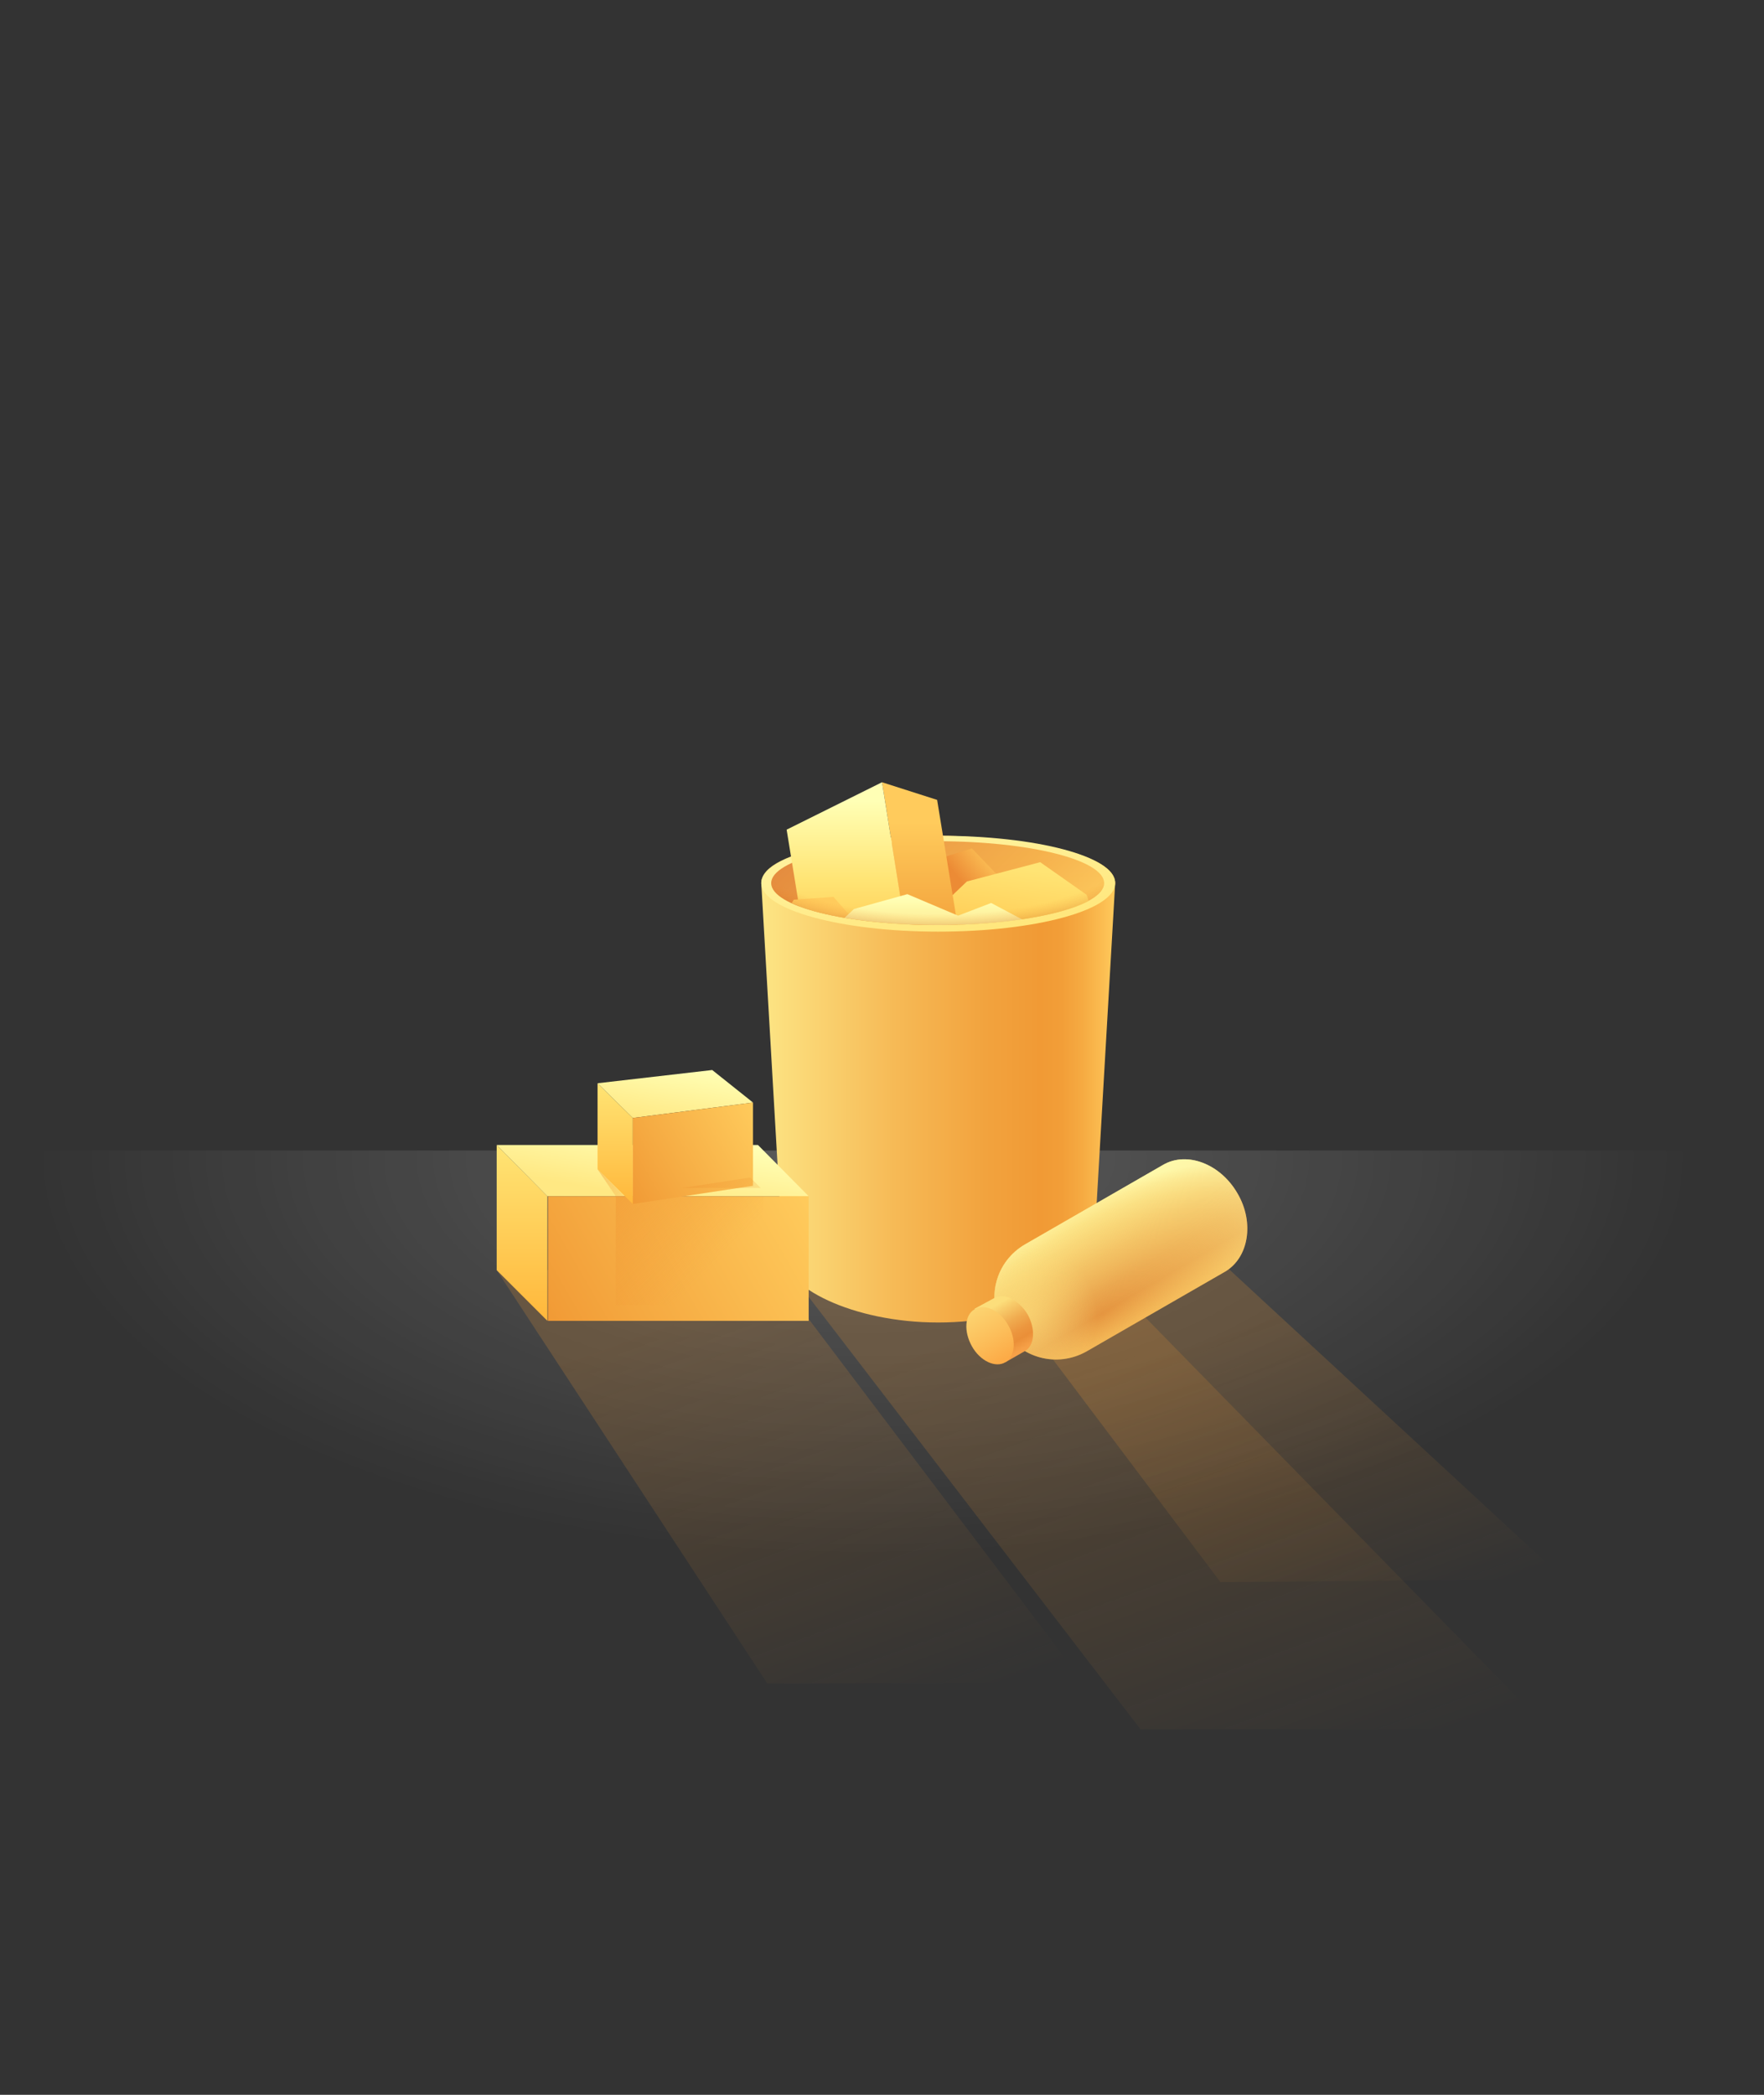 <?xml version="1.0" encoding="utf-8"?>
<!-- Generator: Adobe Illustrator 17.1.0, SVG Export Plug-In . SVG Version: 6.00 Build 0)  -->
<!DOCTYPE svg PUBLIC "-//W3C//DTD SVG 1.1//EN" "http://www.w3.org/Graphics/SVG/1.1/DTD/svg11.dtd">
<svg version="1.1" id="图层_1" xmlns="http://www.w3.org/2000/svg" xmlns:xlink="http://www.w3.org/1999/xlink" x="0px" y="0px"
	 viewBox="0 0 320 380" enable-background="new 0 0 320 380" xml:space="preserve">
<rect x="0" y="0" width="320" height="380" fill="#333333" stroke="none"/>
<g>
	
		<radialGradient id="SVGID_1_" cx="507.963" cy="436.43" r="88.062" gradientTransform="matrix(1.705 0 0 0.82 -709.523 -147.939)" gradientUnits="userSpaceOnUse">
		<stop  offset="0" style="stop-color:#FFFFFF"/>
		<stop  offset="1" style="stop-color:#FFFFFF;stop-opacity:0"/>
	</radialGradient>
	<rect y="208.7" opacity="0.2" fill="url(#SVGID_1_)" width="320" height="98.2"/>
	<linearGradient id="SVGID_2_" gradientUnits="userSpaceOnUse" x1="197.747" y1="233.706" x2="231.178" y2="325.557">
		<stop  offset="0" style="stop-color:#F19A35"/>
		<stop  offset="0.107" style="stop-color:#F19A35;stop-opacity:0.893"/>
		<stop  offset="1" style="stop-color:#F19A35;stop-opacity:0"/>
	</linearGradient>
	<polygon opacity="0.2" fill="url(#SVGID_2_)" points="142.2,229.4 206.9,313.7 280.8,313.6 198.4,229.4 	"/>
	<linearGradient id="SVGID_3_" gradientUnits="userSpaceOnUse" x1="131.743" y1="235.978" x2="159.966" y2="313.521">
		<stop  offset="0" style="stop-color:#F19A35"/>
		<stop  offset="0.107" style="stop-color:#F19A35;stop-opacity:0.893"/>
		<stop  offset="1" style="stop-color:#F19A35;stop-opacity:0"/>
	</linearGradient>
	<polygon opacity="0.2" fill="url(#SVGID_3_)" points="90.1,230.4 139.2,305.4 196.6,305.3 140,230.4 	"/>
	<linearGradient id="SVGID_4_" gradientUnits="userSpaceOnUse" x1="227.259" y1="240.004" x2="247.633" y2="295.984">
		<stop  offset="0" style="stop-color:#F19A35"/>
		<stop  offset="0.107" style="stop-color:#F19A35;stop-opacity:0.893"/>
		<stop  offset="1" style="stop-color:#F19A35;stop-opacity:0"/>
	</linearGradient>
	<polygon opacity="0.2" fill="url(#SVGID_4_)" points="189.2,244.2 221.4,287 283.8,286.5 220.1,227.6 	"/>
	<linearGradient id="SVGID_5_" gradientUnits="userSpaceOnUse" x1="138.03" y1="195.759" x2="202.267" y2="195.759">
		<stop  offset="0" style="stop-color:#FDE685"/>
		<stop  offset="5.410637e-002" style="stop-color:#FCDF7E"/>
		<stop  offset="0.376" style="stop-color:#F6BA56"/>
		<stop  offset="0.633" style="stop-color:#F2A33E"/>
		<stop  offset="0.79" style="stop-color:#F19A35"/>
		<stop  offset="0.849" style="stop-color:#F29E38"/>
		<stop  offset="0.91" style="stop-color:#F6AB42"/>
		<stop  offset="0.972" style="stop-color:#FCBF53"/>
		<stop  offset="1" style="stop-color:#FFCB5C"/>
	</linearGradient>
	<path fill="url(#SVGID_5_)" d="M202.3,160.2c0-6.3-21.9-8.6-32.1-8.6c-10.2,0-32.1,2.2-32.1,8.6l3.9,67.4
		c0,5.8,12.6,12.3,28.2,12.3c15.6,0,28.2-6.5,28.2-12.3L202.3,160.2C202.3,160.2,202.3,160.2,202.3,160.2z"/>
	<linearGradient id="SVGID_6_" gradientUnits="userSpaceOnUse" x1="167.747" y1="146.605" x2="172.534" y2="173.753">
		<stop  offset="0" style="stop-color:#FFF3A1"/>
		<stop  offset="0.304" style="stop-color:#FFF098"/>
		<stop  offset="0.799" style="stop-color:#FFE880"/>
		<stop  offset="1" style="stop-color:#FFE474"/>
	</linearGradient>
	<path fill="url(#SVGID_6_)" d="M202.3,160.2c0,4.9-14.4,8.8-32.1,8.8s-32.1-4-32.1-8.8s14.4-8.6,32.1-8.6S202.3,155.3,202.3,160.2z
		"/>
	<linearGradient id="SVGID_7_" gradientUnits="userSpaceOnUse" x1="148.691" y1="138.764" x2="190.495" y2="180.568">
		<stop  offset="0" style="stop-color:#D96823"/>
		<stop  offset="0.191" style="stop-color:#E0782A"/>
		<stop  offset="0.672" style="stop-color:#F3A23B"/>
		<stop  offset="0.727" style="stop-color:#F5A941"/>
		<stop  offset="1" style="stop-color:#FFCB5C"/>
	</linearGradient>
	<ellipse opacity="0.8" fill="url(#SVGID_7_)" cx="170.1" cy="160.2" rx="30.2" ry="7.6"/>
	<g>
		<g>
			<linearGradient id="SVGID_8_" gradientUnits="userSpaceOnUse" x1="94.72" y1="239.614" x2="94.72" y2="207.726">
				<stop  offset="0" style="stop-color:#FFB73B"/>
				<stop  offset="1" style="stop-color:#FFE474"/>
			</linearGradient>
			<polygon fill="url(#SVGID_8_)" points="90.1,230.4 99.3,239.6 99.3,217 90.1,207.7 			"/>
			<linearGradient id="SVGID_9_" gradientUnits="userSpaceOnUse" x1="117.549" y1="217.276" x2="119.659" y2="205.308">
				<stop  offset="0" style="stop-color:#FFE883"/>
				<stop  offset="1" style="stop-color:#FFFFB5"/>
			</linearGradient>
			<polygon fill="url(#SVGID_9_)" points="90.1,207.7 99.3,217 146.7,217 137.5,207.7 			"/>
		</g>
		<linearGradient id="SVGID_10_" gradientUnits="userSpaceOnUse" x1="100.382" y1="241.384" x2="145.719" y2="215.209">
			<stop  offset="0" style="stop-color:#F19A35"/>
			<stop  offset="0.293" style="stop-color:#F5A941"/>
			<stop  offset="1" style="stop-color:#FFCB5C"/>
		</linearGradient>
		<polygon fill="url(#SVGID_10_)" points="99.4,217 99.4,239.6 107.2,239.6 107.2,239.6 112.7,239.6 112.7,239.6 114.5,239.6 
			114.5,239.6 120,239.6 120,239.6 146.7,239.6 146.7,217 		"/>
	</g>
	<linearGradient id="SVGID_11_" gradientUnits="userSpaceOnUse" x1="114.227" y1="215.923" x2="128.678" y2="230.374">
		<stop  offset="0" style="stop-color:#F19A35"/>
		<stop  offset="0.107" style="stop-color:#F19A35;stop-opacity:0.893"/>
		<stop  offset="1" style="stop-color:#F19A35;stop-opacity:0"/>
	</linearGradient>
	<rect x="111.7" y="217" opacity="0.5" fill="url(#SVGID_11_)" width="26.8" height="19.7"/>
	<g>
		<linearGradient id="SVGID_12_" gradientUnits="userSpaceOnUse" x1="111.599" y1="218.444" x2="111.599" y2="196.522">
			<stop  offset="0" style="stop-color:#FFB73B"/>
			<stop  offset="1" style="stop-color:#FFE474"/>
		</linearGradient>
		<polygon fill="url(#SVGID_12_)" points="114.8,218.4 108.4,212.1 108.4,196.5 114.8,202.8 		"/>
		<linearGradient id="SVGID_13_" gradientUnits="userSpaceOnUse" x1="121.514" y1="204.03" x2="123.448" y2="193.059">
			<stop  offset="0" style="stop-color:#FFE883"/>
			<stop  offset="1" style="stop-color:#FFFFB5"/>
		</linearGradient>
		<polygon fill="url(#SVGID_13_)" points="114.8,202.8 108.4,196.5 129.2,194.1 136.6,200 		"/>
		<linearGradient id="SVGID_14_" gradientUnits="userSpaceOnUse" x1="113.378" y1="216.055" x2="137.748" y2="201.985">
			<stop  offset="0" style="stop-color:#F19A35"/>
			<stop  offset="0.293" style="stop-color:#F5A941"/>
			<stop  offset="1" style="stop-color:#FFCB5C"/>
		</linearGradient>
		<polygon fill="url(#SVGID_14_)" points="114.8,202.8 114.8,218.4 136.6,215.1 136.6,200 		"/>
	</g>
	<linearGradient id="SVGID_15_" gradientUnits="userSpaceOnUse" x1="126.645" y1="211.25" x2="139.56" y2="224.165">
		<stop  offset="0" style="stop-color:#F19A35"/>
		<stop  offset="1" style="stop-color:#F19A35;stop-opacity:0"/>
	</linearGradient>
	<polygon opacity="0.5" fill="url(#SVGID_15_)" points="136.1,213.6 138,215.5 123.7,215.5 	"/>
	<linearGradient id="SVGID_16_" gradientUnits="userSpaceOnUse" x1="107.607" y1="212.084" x2="116.355" y2="220.832">
		<stop  offset="0" style="stop-color:#F19A35"/>
		<stop  offset="1" style="stop-color:#F19A35;stop-opacity:0"/>
	</linearGradient>
	<polygon opacity="0.5" fill="url(#SVGID_16_)" points="108.4,212.1 111.7,217 113.3,217 	"/>
	<g>
		
			<linearGradient id="SVGID_17_" gradientUnits="userSpaceOnUse" x1="396.582" y1="1728.742" x2="396.74" y2="1749.929" gradientTransform="matrix(0.866 -0.5 0.5 0.866 -1009.968 -1079.151)">
			<stop  offset="0" style="stop-color:#FCDE7B"/>
			<stop  offset="9.661043e-002" style="stop-color:#F8D271"/>
			<stop  offset="0.394" style="stop-color:#EEB156"/>
			<stop  offset="0.641" style="stop-color:#E79C46"/>
			<stop  offset="0.806" style="stop-color:#E59540"/>
			<stop  offset="1" style="stop-color:#F1AD4D"/>
		</linearGradient>
		<path fill="url(#SVGID_17_)" d="M211,211.3l-25,14.4c-5.4,3.1-7.2,9.9-4.1,15.3c3.1,5.4,9.9,7.2,15.3,4.1l25-14.4
			c4.3-2.5,5.4-8.9,2.3-14.2C221.4,211.1,215.3,208.8,211,211.3z"/>
		
			<radialGradient id="SVGID_18_" cx="1304.327" cy="2196.232" r="24.957" gradientTransform="matrix(1.475 -0.852 0.401 0.695 -2604.429 -176.667)" gradientUnits="userSpaceOnUse">
			<stop  offset="0" style="stop-color:#FCDE7B;stop-opacity:0"/>
			<stop  offset="0.502" style="stop-color:#FCDF7D;stop-opacity:0.502"/>
			<stop  offset="0.682" style="stop-color:#FCE384;stop-opacity:0.682"/>
			<stop  offset="0.811" style="stop-color:#FDEA8F;stop-opacity:0.811"/>
			<stop  offset="0.915" style="stop-color:#FEF3A0;stop-opacity:0.915"/>
			<stop  offset="1" style="stop-color:#FFFFB5"/>
		</radialGradient>
		<path opacity="0.8" fill="url(#SVGID_18_)" d="M211,211.3l-25,14.4c-5.4,3.1-7.2,9.9-4.1,15.3c3.1,5.4,9.9,7.2,15.3,4.1l25-14.4
			c4.3-2.5,5.4-8.9,2.3-14.2C221.4,211.1,215.3,208.8,211,211.3z"/>
		
			<radialGradient id="SVGID_19_" cx="1296.362" cy="2192.51" r="7.545" gradientTransform="matrix(1.475 -0.852 0.874 1.513 -3642.22 -1974.19)" gradientUnits="userSpaceOnUse">
			<stop  offset="0" style="stop-color:#FCDE7B"/>
			<stop  offset="1" style="stop-color:#FCDE7B;stop-opacity:0"/>
		</radialGradient>
		<path opacity="0.6" fill="url(#SVGID_19_)" d="M211,211.3l-25,14.4c-5.4,3.1-7.2,9.9-4.1,15.3c3.1,5.4,9.9,7.2,15.3,4.1l25-14.4
			c4.3-2.5,5.4-8.9,2.3-14.2C221.4,211.1,215.3,208.8,211,211.3z"/>
		
			<linearGradient id="SVGID_20_" gradientUnits="userSpaceOnUse" x1="-6132.561" y1="1734.977" x2="-6132.599" y2="1744.26" gradientTransform="matrix(-0.866 0.5 0.5 0.866 -5997.587 1800.492)">
			<stop  offset="0" style="stop-color:#FCDE7B"/>
			<stop  offset="0.134" style="stop-color:#F8CC6B"/>
			<stop  offset="0.415" style="stop-color:#F0AB4F"/>
			<stop  offset="0.649" style="stop-color:#EC963E"/>
			<stop  offset="0.806" style="stop-color:#EA8F38"/>
			<stop  offset="1" style="stop-color:#F6A047"/>
		</linearGradient>
		<path fill="url(#SVGID_20_)" d="M180.3,235.5c1.8-1.1,4.5,0.3,6.1,2.9c1.5,2.7,1.3,5.7-0.5,6.7l-3.5,2l-5.6-9.7L180.3,235.5z"/>
		
			<linearGradient id="SVGID_21_" gradientUnits="userSpaceOnUse" x1="-6128.765" y1="1744.187" x2="-6128.58" y2="1731.069" gradientTransform="matrix(-0.866 0.5 0.5 0.866 -5997.587 1800.492)">
			<stop  offset="0" style="stop-color:#FCAB47"/>
			<stop  offset="0.331" style="stop-color:#FCBD59"/>
			<stop  offset="1" style="stop-color:#FCDE7B"/>
		</linearGradient>
		<path fill="url(#SVGID_21_)" d="M176.3,244.2c1.5,2.7,4.3,4,6.1,2.9c1.8-1.1,2-4.1,0.5-6.7c-1.5-2.7-4.3-4-6.1-2.9
			C175,238.5,174.8,241.5,176.3,244.2z"/>
	</g>
	<g>
		<defs>
			<path id="SVGID_720_" d="M140,138v22.2c0,4.2,13.5,7.6,30.2,7.6s30.2-3.4,30.2-7.6V138H140z"/>
		</defs>
		<clipPath id="SVGID_22_">
			<use xlink:href="#SVGID_720_"  overflow="visible"/>
		</clipPath>
		
			<linearGradient id="SVGID_23_" gradientUnits="userSpaceOnUse" x1="-2730.255" y1="4261.873" x2="-2727.841" y2="4268.508" gradientTransform="matrix(-0.502 -1.286 1.037 -0.405 -5615.717 -1624.968)">
			<stop  offset="0" style="stop-color:#EC8B35"/>
			<stop  offset="1" style="stop-color:#FFCB5C"/>
		</linearGradient>
		<polygon clip-path="url(#SVGID_22_)" fill="url(#SVGID_23_)" points="176.3,153.9 185.6,163.6 174.1,165.7 168.3,156.4 		"/>
		
			<linearGradient id="SVGID_24_" gradientUnits="userSpaceOnUse" x1="197.439" y1="2101.795" x2="210.199" y2="2085.874" gradientTransform="matrix(0.819 -0.574 0.656 0.936 -1363.189 -1675.185)">
			<stop  offset="0" style="stop-color:#FFB73B"/>
			<stop  offset="1" style="stop-color:#FFE474"/>
		</linearGradient>
		<path clip-path="url(#SVGID_22_)" fill="url(#SVGID_24_)" d="M199.8,177.1c-0.5,5-30.6,20.3-30.6,20.3l-13.3-18.9l19.5-18.6
			l13.3-3.5l8.4,5.9C197.2,162.2,200.2,172,199.8,177.1z"/>
		<linearGradient id="SVGID_25_" gradientUnits="userSpaceOnUse" x1="167.71" y1="172.104" x2="167.71" y2="143.559">
			<stop  offset="0" style="stop-color:#F19A35"/>
			<stop  offset="0.237" style="stop-color:#F5A941"/>
			<stop  offset="0.806" style="stop-color:#FFCB5C"/>
		</linearGradient>
		<polygon clip-path="url(#SVGID_22_)" fill="url(#SVGID_25_)" points="175.5,178.8 170,145.1 160,141.9 165.4,175.6 		"/>
		<linearGradient id="SVGID_26_" gradientUnits="userSpaceOnUse" x1="154.064" y1="178.019" x2="154.064" y2="145.274">
			<stop  offset="0" style="stop-color:#FFB73B"/>
			<stop  offset="0.559" style="stop-color:#FFE474"/>
			<stop  offset="1" style="stop-color:#FFFFB5"/>
		</linearGradient>
		<polygon clip-path="url(#SVGID_22_)" fill="url(#SVGID_26_)" points="148.2,184.3 142.7,150.5 160,141.9 165.4,175.6 		"/>
		
			<linearGradient id="SVGID_27_" gradientUnits="userSpaceOnUse" x1="-2949.626" y1="4458.946" x2="-2943.338" y2="4461.398" gradientTransform="matrix(-0.363 -0.932 0.932 -0.363 -5075.705 -957.798)">
			<stop  offset="0" style="stop-color:#EC8B35"/>
			<stop  offset="1" style="stop-color:#FFCB5C"/>
		</linearGradient>
		<polygon clip-path="url(#SVGID_22_)" fill="url(#SVGID_27_)" points="151.2,162.7 159.8,172.5 149,176 140.6,168.7 144,163.2 		
			"/>
		<linearGradient id="SVGID_28_" gradientUnits="userSpaceOnUse" x1="169.576" y1="176.254" x2="169.576" y2="163.017">
			<stop  offset="0" style="stop-color:#FBDC77"/>
			<stop  offset="0.24" style="stop-color:#FBDF7C"/>
			<stop  offset="0.509" style="stop-color:#FCE689"/>
			<stop  offset="0.792" style="stop-color:#FEF3A0"/>
			<stop  offset="1" style="stop-color:#FFFFB5"/>
		</linearGradient>
		<path clip-path="url(#SVGID_22_)" fill="url(#SVGID_28_)" d="M164.6,162.2l9.2,3.9l6-2.3l6.6,3.5l3,9.1c0,0-9.1,0.7-12.5,1.5
			c-4.8,1.2-24,2.8-24.6-1.2c-0.6-3.9-2.4-7.1-2.4-7.1l5-4.7L164.6,162.2z"/>
	</g>
	
		<radialGradient id="SVGID_29_" cx="1262.432" cy="177.922" r="27.654" gradientTransform="matrix(1.68 0 0 0.659 -1950.712 34.035)" gradientUnits="userSpaceOnUse">
		<stop  offset="0" style="stop-color:#F17F20;stop-opacity:0"/>
		<stop  offset="0.8" style="stop-color:#F17F20;stop-opacity:3.583869e-003"/>
		<stop  offset="1" style="stop-color:#AA3E14"/>
	</radialGradient>
	<ellipse opacity="0.4" fill="url(#SVGID_29_)" cx="170.1" cy="160.2" rx="30.2" ry="7.6"/>
</g>
</svg>
